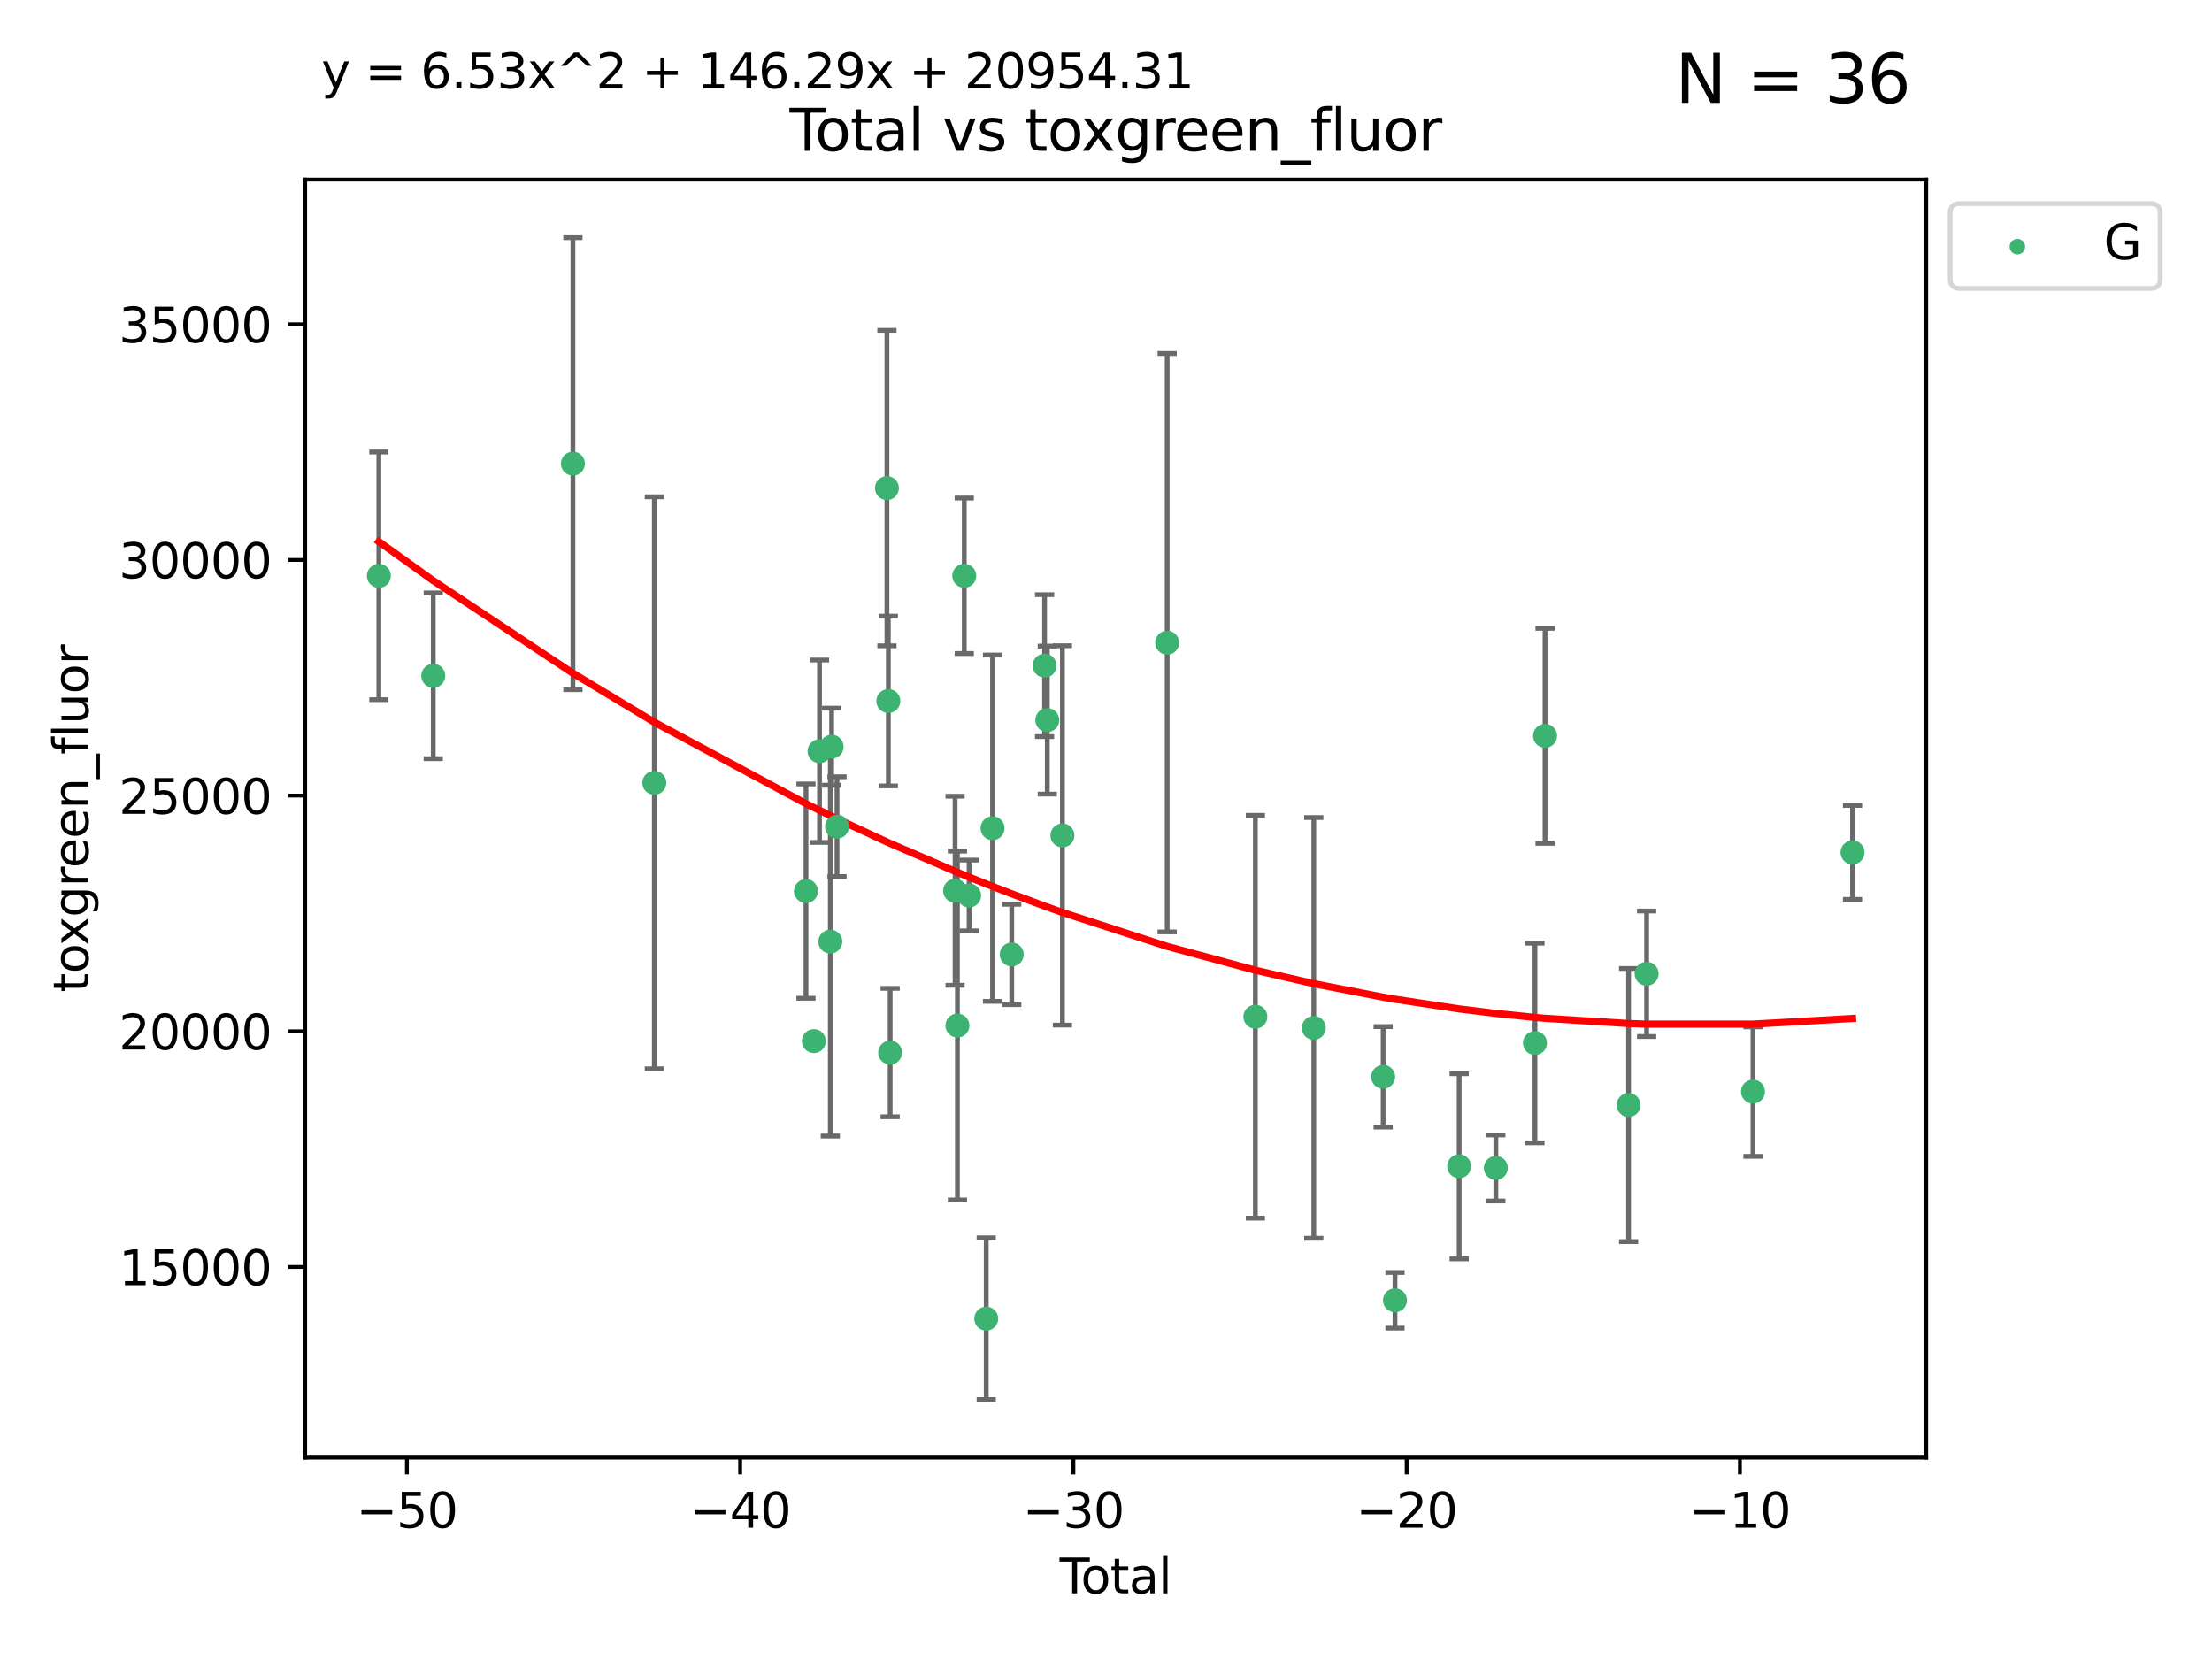 <?xml version="1.0" encoding="utf-8" standalone="no"?>
<!DOCTYPE svg PUBLIC "-//W3C//DTD SVG 1.1//EN"
  "http://www.w3.org/Graphics/SVG/1.1/DTD/svg11.dtd">
<svg xmlns:xlink="http://www.w3.org/1999/xlink" width="460.8pt" height="345.6pt" viewBox="0 0 460.8 345.6" xmlns="http://www.w3.org/2000/svg" version="1.1">
 <defs>
  <style type="text/css">*{stroke-linejoin: round; stroke-linecap: butt}</style>
 </defs>
 <g id="figure_1">
  <g id="patch_1">
   <path d="M 0 345.6 
L 460.8 345.6 
L 460.8 0 
L 0 0 
z
" style="fill: #ffffff"/>
  </g>
  <g id="axes_1">
   <g id="patch_2">
    <path d="M 63.571 303.64 
L 401.26 303.64 
L 401.26 37.411 
L 63.571 37.411 
z
" style="fill: #ffffff"/>
   </g>
   <g id="PathCollection_1">
    <defs>
     <path id="mb7a3d01083" d="M 0 1.118 
C 0.297 1.118 0.581 1 0.791 0.791 
C 1 0.581 1.118 0.297 1.118 0 
C 1.118 -0.297 1 -0.581 0.791 -0.791 
C 0.581 -1 0.297 -1.118 0 -1.118 
C -0.297 -1.118 -0.581 -1 -0.791 -0.791 
C -1 -0.581 -1.118 -0.297 -1.118 0 
C -1.118 0.297 -1 0.581 -0.791 0.791 
C -0.581 1 -0.297 1.118 0 1.118 
z
" style="stroke: #3cb371"/>
    </defs>
    <g clip-path="url(#pf53e807c83)">
     <use xlink:href="#mb7a3d01083" x="78.921" y="119.959" style="fill: #3cb371; stroke: #3cb371"/>
     <use xlink:href="#mb7a3d01083" x="90.255" y="140.778" style="fill: #3cb371; stroke: #3cb371"/>
     <use xlink:href="#mb7a3d01083" x="119.35" y="96.586" style="fill: #3cb371; stroke: #3cb371"/>
     <use xlink:href="#mb7a3d01083" x="136.309" y="163.076" style="fill: #3cb371; stroke: #3cb371"/>
     <use xlink:href="#mb7a3d01083" x="167.902" y="185.634" style="fill: #3cb371; stroke: #3cb371"/>
     <use xlink:href="#mb7a3d01083" x="169.538" y="216.881" style="fill: #3cb371; stroke: #3cb371"/>
     <use xlink:href="#mb7a3d01083" x="170.721" y="156.494" style="fill: #3cb371; stroke: #3cb371"/>
     <use xlink:href="#mb7a3d01083" x="172.971" y="196.148" style="fill: #3cb371; stroke: #3cb371"/>
     <use xlink:href="#mb7a3d01083" x="173.244" y="155.55" style="fill: #3cb371; stroke: #3cb371"/>
     <use xlink:href="#mb7a3d01083" x="174.365" y="172.208" style="fill: #3cb371; stroke: #3cb371"/>
     <use xlink:href="#mb7a3d01083" x="184.763" y="101.677" style="fill: #3cb371; stroke: #3cb371"/>
     <use xlink:href="#mb7a3d01083" x="185.056" y="146.037" style="fill: #3cb371; stroke: #3cb371"/>
     <use xlink:href="#mb7a3d01083" x="185.436" y="219.268" style="fill: #3cb371; stroke: #3cb371"/>
     <use xlink:href="#mb7a3d01083" x="198.96" y="185.562" style="fill: #3cb371; stroke: #3cb371"/>
     <use xlink:href="#mb7a3d01083" x="199.45" y="213.642" style="fill: #3cb371; stroke: #3cb371"/>
     <use xlink:href="#mb7a3d01083" x="200.874" y="119.948" style="fill: #3cb371; stroke: #3cb371"/>
     <use xlink:href="#mb7a3d01083" x="201.885" y="186.545" style="fill: #3cb371; stroke: #3cb371"/>
     <use xlink:href="#mb7a3d01083" x="205.451" y="274.699" style="fill: #3cb371; stroke: #3cb371"/>
     <use xlink:href="#mb7a3d01083" x="206.761" y="172.53" style="fill: #3cb371; stroke: #3cb371"/>
     <use xlink:href="#mb7a3d01083" x="210.761" y="198.832" style="fill: #3cb371; stroke: #3cb371"/>
     <use xlink:href="#mb7a3d01083" x="217.607" y="138.664" style="fill: #3cb371; stroke: #3cb371"/>
     <use xlink:href="#mb7a3d01083" x="218.173" y="150.012" style="fill: #3cb371; stroke: #3cb371"/>
     <use xlink:href="#mb7a3d01083" x="221.321" y="174.034" style="fill: #3cb371; stroke: #3cb371"/>
     <use xlink:href="#mb7a3d01083" x="243.144" y="133.888" style="fill: #3cb371; stroke: #3cb371"/>
     <use xlink:href="#mb7a3d01083" x="261.519" y="211.804" style="fill: #3cb371; stroke: #3cb371"/>
     <use xlink:href="#mb7a3d01083" x="273.686" y="214.13" style="fill: #3cb371; stroke: #3cb371"/>
     <use xlink:href="#mb7a3d01083" x="288.138" y="224.325" style="fill: #3cb371; stroke: #3cb371"/>
     <use xlink:href="#mb7a3d01083" x="290.604" y="270.877" style="fill: #3cb371; stroke: #3cb371"/>
     <use xlink:href="#mb7a3d01083" x="303.971" y="242.958" style="fill: #3cb371; stroke: #3cb371"/>
     <use xlink:href="#mb7a3d01083" x="311.61" y="243.308" style="fill: #3cb371; stroke: #3cb371"/>
     <use xlink:href="#mb7a3d01083" x="319.757" y="217.279" style="fill: #3cb371; stroke: #3cb371"/>
     <use xlink:href="#mb7a3d01083" x="321.86" y="153.291" style="fill: #3cb371; stroke: #3cb371"/>
     <use xlink:href="#mb7a3d01083" x="339.265" y="230.198" style="fill: #3cb371; stroke: #3cb371"/>
     <use xlink:href="#mb7a3d01083" x="343.02" y="202.851" style="fill: #3cb371; stroke: #3cb371"/>
     <use xlink:href="#mb7a3d01083" x="365.174" y="227.4" style="fill: #3cb371; stroke: #3cb371"/>
     <use xlink:href="#mb7a3d01083" x="385.911" y="177.574" style="fill: #3cb371; stroke: #3cb371"/>
    </g>
   </g>
   <g id="matplotlib.axis_1">
    <g id="xtick_1">
     <g id="line2d_1">
      <defs>
       <path id="mf1c3c77850" d="M 0 0 
L 0 3.5 
" style="stroke: #000000; stroke-width: 0.8"/>
      </defs>
      <g>
       <use xlink:href="#mf1c3c77850" x="84.763" y="303.64" style="stroke: #000000; stroke-width: 0.8"/>
      </g>
     </g>
     <g id="text_1">
      <!-- −50 -->
      <g transform="translate(74.211 318.238)scale(0.1 -0.1)">
       <defs>
        <path id="DejaVuSans-2212" d="M 678 2272 
L 4684 2272 
L 4684 1741 
L 678 1741 
L 678 2272 
z
" transform="scale(0.016)"/>
        <path id="DejaVuSans-35" d="M 691 4666 
L 3169 4666 
L 3169 4134 
L 1269 4134 
L 1269 2991 
Q 1406 3038 1543 3061 
Q 1681 3084 1819 3084 
Q 2600 3084 3056 2656 
Q 3513 2228 3513 1497 
Q 3513 744 3044 326 
Q 2575 -91 1722 -91 
Q 1428 -91 1123 -41 
Q 819 9 494 109 
L 494 744 
Q 775 591 1075 516 
Q 1375 441 1709 441 
Q 2250 441 2565 725 
Q 2881 1009 2881 1497 
Q 2881 1984 2565 2268 
Q 2250 2553 1709 2553 
Q 1456 2553 1204 2497 
Q 953 2441 691 2322 
L 691 4666 
z
" transform="scale(0.016)"/>
        <path id="DejaVuSans-30" d="M 2034 4250 
Q 1547 4250 1301 3770 
Q 1056 3291 1056 2328 
Q 1056 1369 1301 889 
Q 1547 409 2034 409 
Q 2525 409 2770 889 
Q 3016 1369 3016 2328 
Q 3016 3291 2770 3770 
Q 2525 4250 2034 4250 
z
M 2034 4750 
Q 2819 4750 3233 4129 
Q 3647 3509 3647 2328 
Q 3647 1150 3233 529 
Q 2819 -91 2034 -91 
Q 1250 -91 836 529 
Q 422 1150 422 2328 
Q 422 3509 836 4129 
Q 1250 4750 2034 4750 
z
" transform="scale(0.016)"/>
       </defs>
       <use xlink:href="#DejaVuSans-2212"/>
       <use xlink:href="#DejaVuSans-35" x="83.789"/>
       <use xlink:href="#DejaVuSans-30" x="147.412"/>
      </g>
     </g>
    </g>
    <g id="xtick_2">
     <g id="line2d_2">
      <g>
       <use xlink:href="#mf1c3c77850" x="154.186" y="303.64" style="stroke: #000000; stroke-width: 0.8"/>
      </g>
     </g>
     <g id="text_2">
      <!-- −40 -->
      <g transform="translate(143.633 318.238)scale(0.1 -0.1)">
       <defs>
        <path id="DejaVuSans-34" d="M 2419 4116 
L 825 1625 
L 2419 1625 
L 2419 4116 
z
M 2253 4666 
L 3047 4666 
L 3047 1625 
L 3713 1625 
L 3713 1100 
L 3047 1100 
L 3047 0 
L 2419 0 
L 2419 1100 
L 313 1100 
L 313 1709 
L 2253 4666 
z
" transform="scale(0.016)"/>
       </defs>
       <use xlink:href="#DejaVuSans-2212"/>
       <use xlink:href="#DejaVuSans-34" x="83.789"/>
       <use xlink:href="#DejaVuSans-30" x="147.412"/>
      </g>
     </g>
    </g>
    <g id="xtick_3">
     <g id="line2d_3">
      <g>
       <use xlink:href="#mf1c3c77850" x="223.608" y="303.64" style="stroke: #000000; stroke-width: 0.8"/>
      </g>
     </g>
     <g id="text_3">
      <!-- −30 -->
      <g transform="translate(213.056 318.238)scale(0.1 -0.1)">
       <defs>
        <path id="DejaVuSans-33" d="M 2597 2516 
Q 3050 2419 3304 2112 
Q 3559 1806 3559 1356 
Q 3559 666 3084 287 
Q 2609 -91 1734 -91 
Q 1441 -91 1130 -33 
Q 819 25 488 141 
L 488 750 
Q 750 597 1062 519 
Q 1375 441 1716 441 
Q 2309 441 2620 675 
Q 2931 909 2931 1356 
Q 2931 1769 2642 2001 
Q 2353 2234 1838 2234 
L 1294 2234 
L 1294 2753 
L 1863 2753 
Q 2328 2753 2575 2939 
Q 2822 3125 2822 3475 
Q 2822 3834 2567 4026 
Q 2313 4219 1838 4219 
Q 1578 4219 1281 4162 
Q 984 4106 628 3988 
L 628 4550 
Q 988 4650 1302 4700 
Q 1616 4750 1894 4750 
Q 2613 4750 3031 4423 
Q 3450 4097 3450 3541 
Q 3450 3153 3228 2886 
Q 3006 2619 2597 2516 
z
" transform="scale(0.016)"/>
       </defs>
       <use xlink:href="#DejaVuSans-2212"/>
       <use xlink:href="#DejaVuSans-33" x="83.789"/>
       <use xlink:href="#DejaVuSans-30" x="147.412"/>
      </g>
     </g>
    </g>
    <g id="xtick_4">
     <g id="line2d_4">
      <g>
       <use xlink:href="#mf1c3c77850" x="293.031" y="303.64" style="stroke: #000000; stroke-width: 0.8"/>
      </g>
     </g>
     <g id="text_4">
      <!-- −20 -->
      <g transform="translate(282.478 318.238)scale(0.1 -0.1)">
       <defs>
        <path id="DejaVuSans-32" d="M 1228 531 
L 3431 531 
L 3431 0 
L 469 0 
L 469 531 
Q 828 903 1448 1529 
Q 2069 2156 2228 2338 
Q 2531 2678 2651 2914 
Q 2772 3150 2772 3378 
Q 2772 3750 2511 3984 
Q 2250 4219 1831 4219 
Q 1534 4219 1204 4116 
Q 875 4013 500 3803 
L 500 4441 
Q 881 4594 1212 4672 
Q 1544 4750 1819 4750 
Q 2544 4750 2975 4387 
Q 3406 4025 3406 3419 
Q 3406 3131 3298 2873 
Q 3191 2616 2906 2266 
Q 2828 2175 2409 1742 
Q 1991 1309 1228 531 
z
" transform="scale(0.016)"/>
       </defs>
       <use xlink:href="#DejaVuSans-2212"/>
       <use xlink:href="#DejaVuSans-32" x="83.789"/>
       <use xlink:href="#DejaVuSans-30" x="147.412"/>
      </g>
     </g>
    </g>
    <g id="xtick_5">
     <g id="line2d_5">
      <g>
       <use xlink:href="#mf1c3c77850" x="362.453" y="303.64" style="stroke: #000000; stroke-width: 0.8"/>
      </g>
     </g>
     <g id="text_5">
      <!-- −10 -->
      <g transform="translate(351.901 318.238)scale(0.1 -0.1)">
       <defs>
        <path id="DejaVuSans-31" d="M 794 531 
L 1825 531 
L 1825 4091 
L 703 3866 
L 703 4441 
L 1819 4666 
L 2450 4666 
L 2450 531 
L 3481 531 
L 3481 0 
L 794 0 
L 794 531 
z
" transform="scale(0.016)"/>
       </defs>
       <use xlink:href="#DejaVuSans-2212"/>
       <use xlink:href="#DejaVuSans-31" x="83.789"/>
       <use xlink:href="#DejaVuSans-30" x="147.412"/>
      </g>
     </g>
    </g>
    <g id="text_6">
     <!-- Total -->
     <g transform="translate(220.739 331.917)scale(0.1 -0.1)">
      <defs>
       <path id="DejaVuSans-54" d="M -19 4666 
L 3928 4666 
L 3928 4134 
L 2272 4134 
L 2272 0 
L 1638 0 
L 1638 4134 
L -19 4134 
L -19 4666 
z
" transform="scale(0.016)"/>
       <path id="DejaVuSans-6f" d="M 1959 3097 
Q 1497 3097 1228 2736 
Q 959 2375 959 1747 
Q 959 1119 1226 758 
Q 1494 397 1959 397 
Q 2419 397 2687 759 
Q 2956 1122 2956 1747 
Q 2956 2369 2687 2733 
Q 2419 3097 1959 3097 
z
M 1959 3584 
Q 2709 3584 3137 3096 
Q 3566 2609 3566 1747 
Q 3566 888 3137 398 
Q 2709 -91 1959 -91 
Q 1206 -91 779 398 
Q 353 888 353 1747 
Q 353 2609 779 3096 
Q 1206 3584 1959 3584 
z
" transform="scale(0.016)"/>
       <path id="DejaVuSans-74" d="M 1172 4494 
L 1172 3500 
L 2356 3500 
L 2356 3053 
L 1172 3053 
L 1172 1153 
Q 1172 725 1289 603 
Q 1406 481 1766 481 
L 2356 481 
L 2356 0 
L 1766 0 
Q 1100 0 847 248 
Q 594 497 594 1153 
L 594 3053 
L 172 3053 
L 172 3500 
L 594 3500 
L 594 4494 
L 1172 4494 
z
" transform="scale(0.016)"/>
       <path id="DejaVuSans-61" d="M 2194 1759 
Q 1497 1759 1228 1600 
Q 959 1441 959 1056 
Q 959 750 1161 570 
Q 1363 391 1709 391 
Q 2188 391 2477 730 
Q 2766 1069 2766 1631 
L 2766 1759 
L 2194 1759 
z
M 3341 1997 
L 3341 0 
L 2766 0 
L 2766 531 
Q 2569 213 2275 61 
Q 1981 -91 1556 -91 
Q 1019 -91 701 211 
Q 384 513 384 1019 
Q 384 1609 779 1909 
Q 1175 2209 1959 2209 
L 2766 2209 
L 2766 2266 
Q 2766 2663 2505 2880 
Q 2244 3097 1772 3097 
Q 1472 3097 1187 3025 
Q 903 2953 641 2809 
L 641 3341 
Q 956 3463 1253 3523 
Q 1550 3584 1831 3584 
Q 2591 3584 2966 3190 
Q 3341 2797 3341 1997 
z
" transform="scale(0.016)"/>
       <path id="DejaVuSans-6c" d="M 603 4863 
L 1178 4863 
L 1178 0 
L 603 0 
L 603 4863 
z
" transform="scale(0.016)"/>
      </defs>
      <use xlink:href="#DejaVuSans-54"/>
      <use xlink:href="#DejaVuSans-6f" x="44.084"/>
      <use xlink:href="#DejaVuSans-74" x="105.266"/>
      <use xlink:href="#DejaVuSans-61" x="144.475"/>
      <use xlink:href="#DejaVuSans-6c" x="205.754"/>
     </g>
    </g>
   </g>
   <g id="matplotlib.axis_2">
    <g id="ytick_1">
     <g id="line2d_6">
      <defs>
       <path id="mb5ae3a95af" d="M 0 0 
L -3.5 0 
" style="stroke: #000000; stroke-width: 0.8"/>
      </defs>
      <g>
       <use xlink:href="#mb5ae3a95af" x="63.571" y="263.928" style="stroke: #000000; stroke-width: 0.8"/>
      </g>
     </g>
     <g id="text_7">
      <!-- 15000 -->
      <g transform="translate(24.759 267.727)scale(0.1 -0.1)">
       <use xlink:href="#DejaVuSans-31"/>
       <use xlink:href="#DejaVuSans-35" x="63.623"/>
       <use xlink:href="#DejaVuSans-30" x="127.246"/>
       <use xlink:href="#DejaVuSans-30" x="190.869"/>
       <use xlink:href="#DejaVuSans-30" x="254.492"/>
      </g>
     </g>
    </g>
    <g id="ytick_2">
     <g id="line2d_7">
      <g>
       <use xlink:href="#mb5ae3a95af" x="63.571" y="214.834" style="stroke: #000000; stroke-width: 0.8"/>
      </g>
     </g>
     <g id="text_8">
      <!-- 20000 -->
      <g transform="translate(24.759 218.633)scale(0.1 -0.1)">
       <use xlink:href="#DejaVuSans-32"/>
       <use xlink:href="#DejaVuSans-30" x="63.623"/>
       <use xlink:href="#DejaVuSans-30" x="127.246"/>
       <use xlink:href="#DejaVuSans-30" x="190.869"/>
       <use xlink:href="#DejaVuSans-30" x="254.492"/>
      </g>
     </g>
    </g>
    <g id="ytick_3">
     <g id="line2d_8">
      <g>
       <use xlink:href="#mb5ae3a95af" x="63.571" y="165.739" style="stroke: #000000; stroke-width: 0.8"/>
      </g>
     </g>
     <g id="text_9">
      <!-- 25000 -->
      <g transform="translate(24.759 169.539)scale(0.1 -0.1)">
       <use xlink:href="#DejaVuSans-32"/>
       <use xlink:href="#DejaVuSans-35" x="63.623"/>
       <use xlink:href="#DejaVuSans-30" x="127.246"/>
       <use xlink:href="#DejaVuSans-30" x="190.869"/>
       <use xlink:href="#DejaVuSans-30" x="254.492"/>
      </g>
     </g>
    </g>
    <g id="ytick_4">
     <g id="line2d_9">
      <g>
       <use xlink:href="#mb5ae3a95af" x="63.571" y="116.645" style="stroke: #000000; stroke-width: 0.8"/>
      </g>
     </g>
     <g id="text_10">
      <!-- 30000 -->
      <g transform="translate(24.759 120.444)scale(0.1 -0.1)">
       <use xlink:href="#DejaVuSans-33"/>
       <use xlink:href="#DejaVuSans-30" x="63.623"/>
       <use xlink:href="#DejaVuSans-30" x="127.246"/>
       <use xlink:href="#DejaVuSans-30" x="190.869"/>
       <use xlink:href="#DejaVuSans-30" x="254.492"/>
      </g>
     </g>
    </g>
    <g id="ytick_5">
     <g id="line2d_10">
      <g>
       <use xlink:href="#mb5ae3a95af" x="63.571" y="67.551" style="stroke: #000000; stroke-width: 0.8"/>
      </g>
     </g>
     <g id="text_11">
      <!-- 35000 -->
      <g transform="translate(24.759 71.35)scale(0.1 -0.1)">
       <use xlink:href="#DejaVuSans-33"/>
       <use xlink:href="#DejaVuSans-35" x="63.623"/>
       <use xlink:href="#DejaVuSans-30" x="127.246"/>
       <use xlink:href="#DejaVuSans-30" x="190.869"/>
       <use xlink:href="#DejaVuSans-30" x="254.492"/>
      </g>
     </g>
    </g>
    <g id="text_12">
     <!-- toxgreen_fluor -->
     <g transform="translate(18.401 206.72)rotate(-90)scale(0.1 -0.1)">
      <defs>
       <path id="DejaVuSans-78" d="M 3513 3500 
L 2247 1797 
L 3578 0 
L 2900 0 
L 1881 1375 
L 863 0 
L 184 0 
L 1544 1831 
L 300 3500 
L 978 3500 
L 1906 2253 
L 2834 3500 
L 3513 3500 
z
" transform="scale(0.016)"/>
       <path id="DejaVuSans-67" d="M 2906 1791 
Q 2906 2416 2648 2759 
Q 2391 3103 1925 3103 
Q 1463 3103 1205 2759 
Q 947 2416 947 1791 
Q 947 1169 1205 825 
Q 1463 481 1925 481 
Q 2391 481 2648 825 
Q 2906 1169 2906 1791 
z
M 3481 434 
Q 3481 -459 3084 -895 
Q 2688 -1331 1869 -1331 
Q 1566 -1331 1297 -1286 
Q 1028 -1241 775 -1147 
L 775 -588 
Q 1028 -725 1275 -790 
Q 1522 -856 1778 -856 
Q 2344 -856 2625 -561 
Q 2906 -266 2906 331 
L 2906 616 
Q 2728 306 2450 153 
Q 2172 0 1784 0 
Q 1141 0 747 490 
Q 353 981 353 1791 
Q 353 2603 747 3093 
Q 1141 3584 1784 3584 
Q 2172 3584 2450 3431 
Q 2728 3278 2906 2969 
L 2906 3500 
L 3481 3500 
L 3481 434 
z
" transform="scale(0.016)"/>
       <path id="DejaVuSans-72" d="M 2631 2963 
Q 2534 3019 2420 3045 
Q 2306 3072 2169 3072 
Q 1681 3072 1420 2755 
Q 1159 2438 1159 1844 
L 1159 0 
L 581 0 
L 581 3500 
L 1159 3500 
L 1159 2956 
Q 1341 3275 1631 3429 
Q 1922 3584 2338 3584 
Q 2397 3584 2469 3576 
Q 2541 3569 2628 3553 
L 2631 2963 
z
" transform="scale(0.016)"/>
       <path id="DejaVuSans-65" d="M 3597 1894 
L 3597 1613 
L 953 1613 
Q 991 1019 1311 708 
Q 1631 397 2203 397 
Q 2534 397 2845 478 
Q 3156 559 3463 722 
L 3463 178 
Q 3153 47 2828 -22 
Q 2503 -91 2169 -91 
Q 1331 -91 842 396 
Q 353 884 353 1716 
Q 353 2575 817 3079 
Q 1281 3584 2069 3584 
Q 2775 3584 3186 3129 
Q 3597 2675 3597 1894 
z
M 3022 2063 
Q 3016 2534 2758 2815 
Q 2500 3097 2075 3097 
Q 1594 3097 1305 2825 
Q 1016 2553 972 2059 
L 3022 2063 
z
" transform="scale(0.016)"/>
       <path id="DejaVuSans-6e" d="M 3513 2113 
L 3513 0 
L 2938 0 
L 2938 2094 
Q 2938 2591 2744 2837 
Q 2550 3084 2163 3084 
Q 1697 3084 1428 2787 
Q 1159 2491 1159 1978 
L 1159 0 
L 581 0 
L 581 3500 
L 1159 3500 
L 1159 2956 
Q 1366 3272 1645 3428 
Q 1925 3584 2291 3584 
Q 2894 3584 3203 3211 
Q 3513 2838 3513 2113 
z
" transform="scale(0.016)"/>
       <path id="DejaVuSans-5f" d="M 3263 -1063 
L 3263 -1509 
L -63 -1509 
L -63 -1063 
L 3263 -1063 
z
" transform="scale(0.016)"/>
       <path id="DejaVuSans-66" d="M 2375 4863 
L 2375 4384 
L 1825 4384 
Q 1516 4384 1395 4259 
Q 1275 4134 1275 3809 
L 1275 3500 
L 2222 3500 
L 2222 3053 
L 1275 3053 
L 1275 0 
L 697 0 
L 697 3053 
L 147 3053 
L 147 3500 
L 697 3500 
L 697 3744 
Q 697 4328 969 4595 
Q 1241 4863 1831 4863 
L 2375 4863 
z
" transform="scale(0.016)"/>
       <path id="DejaVuSans-75" d="M 544 1381 
L 544 3500 
L 1119 3500 
L 1119 1403 
Q 1119 906 1312 657 
Q 1506 409 1894 409 
Q 2359 409 2629 706 
Q 2900 1003 2900 1516 
L 2900 3500 
L 3475 3500 
L 3475 0 
L 2900 0 
L 2900 538 
Q 2691 219 2414 64 
Q 2138 -91 1772 -91 
Q 1169 -91 856 284 
Q 544 659 544 1381 
z
M 1991 3584 
L 1991 3584 
z
" transform="scale(0.016)"/>
      </defs>
      <use xlink:href="#DejaVuSans-74"/>
      <use xlink:href="#DejaVuSans-6f" x="39.209"/>
      <use xlink:href="#DejaVuSans-78" x="97.266"/>
      <use xlink:href="#DejaVuSans-67" x="156.445"/>
      <use xlink:href="#DejaVuSans-72" x="219.922"/>
      <use xlink:href="#DejaVuSans-65" x="258.785"/>
      <use xlink:href="#DejaVuSans-65" x="320.309"/>
      <use xlink:href="#DejaVuSans-6e" x="381.832"/>
      <use xlink:href="#DejaVuSans-5f" x="445.211"/>
      <use xlink:href="#DejaVuSans-66" x="495.211"/>
      <use xlink:href="#DejaVuSans-6c" x="530.416"/>
      <use xlink:href="#DejaVuSans-75" x="558.199"/>
      <use xlink:href="#DejaVuSans-6f" x="621.578"/>
      <use xlink:href="#DejaVuSans-72" x="682.76"/>
     </g>
    </g>
   </g>
   <g id="LineCollection_1">
    <path d="M 78.921 145.755 
L 78.921 94.163 
" clip-path="url(#pf53e807c83)" style="fill: none; stroke: #696969"/>
    <path d="M 90.255 158.047 
L 90.255 123.51 
" clip-path="url(#pf53e807c83)" style="fill: none; stroke: #696969"/>
    <path d="M 119.35 143.66 
L 119.35 49.513 
" clip-path="url(#pf53e807c83)" style="fill: none; stroke: #696969"/>
    <path d="M 136.309 222.66 
L 136.309 103.491 
" clip-path="url(#pf53e807c83)" style="fill: none; stroke: #696969"/>
    <path d="M 167.902 207.956 
L 167.902 163.312 
" clip-path="url(#pf53e807c83)" style="fill: none; stroke: #696969"/>
    <path d="M 169.538 217.552 
L 169.538 216.211 
" clip-path="url(#pf53e807c83)" style="fill: none; stroke: #696969"/>
    <path d="M 170.721 175.489 
L 170.721 137.499 
" clip-path="url(#pf53e807c83)" style="fill: none; stroke: #696969"/>
    <path d="M 172.971 236.655 
L 172.971 155.642 
" clip-path="url(#pf53e807c83)" style="fill: none; stroke: #696969"/>
    <path d="M 173.244 163.577 
L 173.244 147.523 
" clip-path="url(#pf53e807c83)" style="fill: none; stroke: #696969"/>
    <path d="M 174.365 182.602 
L 174.365 161.814 
" clip-path="url(#pf53e807c83)" style="fill: none; stroke: #696969"/>
    <path d="M 184.763 134.535 
L 184.763 68.819 
" clip-path="url(#pf53e807c83)" style="fill: none; stroke: #696969"/>
    <path d="M 185.056 163.72 
L 185.056 128.354 
" clip-path="url(#pf53e807c83)" style="fill: none; stroke: #696969"/>
    <path d="M 185.436 232.646 
L 185.436 205.889 
" clip-path="url(#pf53e807c83)" style="fill: none; stroke: #696969"/>
    <path d="M 198.96 205.256 
L 198.96 165.868 
" clip-path="url(#pf53e807c83)" style="fill: none; stroke: #696969"/>
    <path d="M 199.45 249.975 
L 199.45 177.31 
" clip-path="url(#pf53e807c83)" style="fill: none; stroke: #696969"/>
    <path d="M 200.874 136.139 
L 200.874 103.757 
" clip-path="url(#pf53e807c83)" style="fill: none; stroke: #696969"/>
    <path d="M 201.885 193.913 
L 201.885 179.178 
" clip-path="url(#pf53e807c83)" style="fill: none; stroke: #696969"/>
    <path d="M 205.451 291.539 
L 205.451 257.86 
" clip-path="url(#pf53e807c83)" style="fill: none; stroke: #696969"/>
    <path d="M 206.761 208.6 
L 206.761 136.46 
" clip-path="url(#pf53e807c83)" style="fill: none; stroke: #696969"/>
    <path d="M 210.761 209.28 
L 210.761 188.384 
" clip-path="url(#pf53e807c83)" style="fill: none; stroke: #696969"/>
    <path d="M 217.607 153.444 
L 217.607 123.884 
" clip-path="url(#pf53e807c83)" style="fill: none; stroke: #696969"/>
    <path d="M 218.173 165.427 
L 218.173 134.598 
" clip-path="url(#pf53e807c83)" style="fill: none; stroke: #696969"/>
    <path d="M 221.321 213.544 
L 221.321 134.525 
" clip-path="url(#pf53e807c83)" style="fill: none; stroke: #696969"/>
    <path d="M 243.144 194.133 
L 243.144 73.643 
" clip-path="url(#pf53e807c83)" style="fill: none; stroke: #696969"/>
    <path d="M 261.519 253.759 
L 261.519 169.85 
" clip-path="url(#pf53e807c83)" style="fill: none; stroke: #696969"/>
    <path d="M 273.686 257.949 
L 273.686 170.311 
" clip-path="url(#pf53e807c83)" style="fill: none; stroke: #696969"/>
    <path d="M 288.138 234.788 
L 288.138 213.862 
" clip-path="url(#pf53e807c83)" style="fill: none; stroke: #696969"/>
    <path d="M 290.604 276.674 
L 290.604 265.08 
" clip-path="url(#pf53e807c83)" style="fill: none; stroke: #696969"/>
    <path d="M 303.971 262.241 
L 303.971 223.675 
" clip-path="url(#pf53e807c83)" style="fill: none; stroke: #696969"/>
    <path d="M 311.61 250.186 
L 311.61 236.43 
" clip-path="url(#pf53e807c83)" style="fill: none; stroke: #696969"/>
    <path d="M 319.757 238.077 
L 319.757 196.481 
" clip-path="url(#pf53e807c83)" style="fill: none; stroke: #696969"/>
    <path d="M 321.86 175.685 
L 321.86 130.897 
" clip-path="url(#pf53e807c83)" style="fill: none; stroke: #696969"/>
    <path d="M 339.265 258.649 
L 339.265 201.748 
" clip-path="url(#pf53e807c83)" style="fill: none; stroke: #696969"/>
    <path d="M 343.02 215.916 
L 343.02 189.785 
" clip-path="url(#pf53e807c83)" style="fill: none; stroke: #696969"/>
    <path d="M 365.174 240.887 
L 365.174 213.912 
" clip-path="url(#pf53e807c83)" style="fill: none; stroke: #696969"/>
    <path d="M 385.911 187.363 
L 385.911 167.786 
" clip-path="url(#pf53e807c83)" style="fill: none; stroke: #696969"/>
   </g>
   <g id="line2d_11">
    <defs>
     <path id="mb940ee2482" d="M 2 0 
L -2 -0 
" style="stroke: #696969"/>
    </defs>
    <g clip-path="url(#pf53e807c83)">
     <use xlink:href="#mb940ee2482" x="78.921" y="145.755" style="fill: #696969; stroke: #696969"/>
     <use xlink:href="#mb940ee2482" x="90.255" y="158.047" style="fill: #696969; stroke: #696969"/>
     <use xlink:href="#mb940ee2482" x="119.35" y="143.66" style="fill: #696969; stroke: #696969"/>
     <use xlink:href="#mb940ee2482" x="136.309" y="222.66" style="fill: #696969; stroke: #696969"/>
     <use xlink:href="#mb940ee2482" x="167.902" y="207.956" style="fill: #696969; stroke: #696969"/>
     <use xlink:href="#mb940ee2482" x="169.538" y="217.552" style="fill: #696969; stroke: #696969"/>
     <use xlink:href="#mb940ee2482" x="170.721" y="175.489" style="fill: #696969; stroke: #696969"/>
     <use xlink:href="#mb940ee2482" x="172.971" y="236.655" style="fill: #696969; stroke: #696969"/>
     <use xlink:href="#mb940ee2482" x="173.244" y="163.577" style="fill: #696969; stroke: #696969"/>
     <use xlink:href="#mb940ee2482" x="174.365" y="182.602" style="fill: #696969; stroke: #696969"/>
     <use xlink:href="#mb940ee2482" x="184.763" y="134.535" style="fill: #696969; stroke: #696969"/>
     <use xlink:href="#mb940ee2482" x="185.056" y="163.72" style="fill: #696969; stroke: #696969"/>
     <use xlink:href="#mb940ee2482" x="185.436" y="232.646" style="fill: #696969; stroke: #696969"/>
     <use xlink:href="#mb940ee2482" x="198.96" y="205.256" style="fill: #696969; stroke: #696969"/>
     <use xlink:href="#mb940ee2482" x="199.45" y="249.975" style="fill: #696969; stroke: #696969"/>
     <use xlink:href="#mb940ee2482" x="200.874" y="136.139" style="fill: #696969; stroke: #696969"/>
     <use xlink:href="#mb940ee2482" x="201.885" y="193.913" style="fill: #696969; stroke: #696969"/>
     <use xlink:href="#mb940ee2482" x="205.451" y="291.539" style="fill: #696969; stroke: #696969"/>
     <use xlink:href="#mb940ee2482" x="206.761" y="208.6" style="fill: #696969; stroke: #696969"/>
     <use xlink:href="#mb940ee2482" x="210.761" y="209.28" style="fill: #696969; stroke: #696969"/>
     <use xlink:href="#mb940ee2482" x="217.607" y="153.444" style="fill: #696969; stroke: #696969"/>
     <use xlink:href="#mb940ee2482" x="218.173" y="165.427" style="fill: #696969; stroke: #696969"/>
     <use xlink:href="#mb940ee2482" x="221.321" y="213.544" style="fill: #696969; stroke: #696969"/>
     <use xlink:href="#mb940ee2482" x="243.144" y="194.133" style="fill: #696969; stroke: #696969"/>
     <use xlink:href="#mb940ee2482" x="261.519" y="253.759" style="fill: #696969; stroke: #696969"/>
     <use xlink:href="#mb940ee2482" x="273.686" y="257.949" style="fill: #696969; stroke: #696969"/>
     <use xlink:href="#mb940ee2482" x="288.138" y="234.788" style="fill: #696969; stroke: #696969"/>
     <use xlink:href="#mb940ee2482" x="290.604" y="276.674" style="fill: #696969; stroke: #696969"/>
     <use xlink:href="#mb940ee2482" x="303.971" y="262.241" style="fill: #696969; stroke: #696969"/>
     <use xlink:href="#mb940ee2482" x="311.61" y="250.186" style="fill: #696969; stroke: #696969"/>
     <use xlink:href="#mb940ee2482" x="319.757" y="238.077" style="fill: #696969; stroke: #696969"/>
     <use xlink:href="#mb940ee2482" x="321.86" y="175.685" style="fill: #696969; stroke: #696969"/>
     <use xlink:href="#mb940ee2482" x="339.265" y="258.649" style="fill: #696969; stroke: #696969"/>
     <use xlink:href="#mb940ee2482" x="343.02" y="215.916" style="fill: #696969; stroke: #696969"/>
     <use xlink:href="#mb940ee2482" x="365.174" y="240.887" style="fill: #696969; stroke: #696969"/>
     <use xlink:href="#mb940ee2482" x="385.911" y="187.363" style="fill: #696969; stroke: #696969"/>
    </g>
   </g>
   <g id="line2d_12">
    <g clip-path="url(#pf53e807c83)">
     <use xlink:href="#mb940ee2482" x="78.921" y="94.163" style="fill: #696969; stroke: #696969"/>
     <use xlink:href="#mb940ee2482" x="90.255" y="123.51" style="fill: #696969; stroke: #696969"/>
     <use xlink:href="#mb940ee2482" x="119.35" y="49.513" style="fill: #696969; stroke: #696969"/>
     <use xlink:href="#mb940ee2482" x="136.309" y="103.491" style="fill: #696969; stroke: #696969"/>
     <use xlink:href="#mb940ee2482" x="167.902" y="163.312" style="fill: #696969; stroke: #696969"/>
     <use xlink:href="#mb940ee2482" x="169.538" y="216.211" style="fill: #696969; stroke: #696969"/>
     <use xlink:href="#mb940ee2482" x="170.721" y="137.499" style="fill: #696969; stroke: #696969"/>
     <use xlink:href="#mb940ee2482" x="172.971" y="155.642" style="fill: #696969; stroke: #696969"/>
     <use xlink:href="#mb940ee2482" x="173.244" y="147.523" style="fill: #696969; stroke: #696969"/>
     <use xlink:href="#mb940ee2482" x="174.365" y="161.814" style="fill: #696969; stroke: #696969"/>
     <use xlink:href="#mb940ee2482" x="184.763" y="68.819" style="fill: #696969; stroke: #696969"/>
     <use xlink:href="#mb940ee2482" x="185.056" y="128.354" style="fill: #696969; stroke: #696969"/>
     <use xlink:href="#mb940ee2482" x="185.436" y="205.889" style="fill: #696969; stroke: #696969"/>
     <use xlink:href="#mb940ee2482" x="198.96" y="165.868" style="fill: #696969; stroke: #696969"/>
     <use xlink:href="#mb940ee2482" x="199.45" y="177.31" style="fill: #696969; stroke: #696969"/>
     <use xlink:href="#mb940ee2482" x="200.874" y="103.757" style="fill: #696969; stroke: #696969"/>
     <use xlink:href="#mb940ee2482" x="201.885" y="179.178" style="fill: #696969; stroke: #696969"/>
     <use xlink:href="#mb940ee2482" x="205.451" y="257.86" style="fill: #696969; stroke: #696969"/>
     <use xlink:href="#mb940ee2482" x="206.761" y="136.46" style="fill: #696969; stroke: #696969"/>
     <use xlink:href="#mb940ee2482" x="210.761" y="188.384" style="fill: #696969; stroke: #696969"/>
     <use xlink:href="#mb940ee2482" x="217.607" y="123.884" style="fill: #696969; stroke: #696969"/>
     <use xlink:href="#mb940ee2482" x="218.173" y="134.598" style="fill: #696969; stroke: #696969"/>
     <use xlink:href="#mb940ee2482" x="221.321" y="134.525" style="fill: #696969; stroke: #696969"/>
     <use xlink:href="#mb940ee2482" x="243.144" y="73.643" style="fill: #696969; stroke: #696969"/>
     <use xlink:href="#mb940ee2482" x="261.519" y="169.85" style="fill: #696969; stroke: #696969"/>
     <use xlink:href="#mb940ee2482" x="273.686" y="170.311" style="fill: #696969; stroke: #696969"/>
     <use xlink:href="#mb940ee2482" x="288.138" y="213.862" style="fill: #696969; stroke: #696969"/>
     <use xlink:href="#mb940ee2482" x="290.604" y="265.08" style="fill: #696969; stroke: #696969"/>
     <use xlink:href="#mb940ee2482" x="303.971" y="223.675" style="fill: #696969; stroke: #696969"/>
     <use xlink:href="#mb940ee2482" x="311.61" y="236.43" style="fill: #696969; stroke: #696969"/>
     <use xlink:href="#mb940ee2482" x="319.757" y="196.481" style="fill: #696969; stroke: #696969"/>
     <use xlink:href="#mb940ee2482" x="321.86" y="130.897" style="fill: #696969; stroke: #696969"/>
     <use xlink:href="#mb940ee2482" x="339.265" y="201.748" style="fill: #696969; stroke: #696969"/>
     <use xlink:href="#mb940ee2482" x="343.02" y="189.785" style="fill: #696969; stroke: #696969"/>
     <use xlink:href="#mb940ee2482" x="365.174" y="213.912" style="fill: #696969; stroke: #696969"/>
     <use xlink:href="#mb940ee2482" x="385.911" y="167.786" style="fill: #696969; stroke: #696969"/>
    </g>
   </g>
   <g id="line2d_13">
    <path d="M 78.921 112.839 
L 90.255 120.962 
L 119.35 140.25 
L 136.309 150.454 
L 167.902 167.424 
L 169.538 168.23 
L 170.721 168.809 
L 172.971 169.899 
L 173.244 170.031 
L 174.365 170.568 
L 184.763 175.394 
L 185.056 175.526 
L 185.436 175.696 
L 198.96 181.519 
L 199.45 181.72 
L 200.874 182.303 
L 201.885 182.714 
L 205.451 184.141 
L 206.761 184.656 
L 210.761 186.202 
L 217.607 188.749 
L 218.173 188.954 
L 221.321 190.078 
L 243.144 197.15 
L 261.519 202.122 
L 273.686 204.92 
L 288.138 207.731 
L 290.604 208.156 
L 303.971 210.175 
L 311.61 211.115 
L 319.757 211.947 
L 321.86 212.133 
L 339.265 213.221 
L 343.02 213.35 
L 365.174 213.349 
L 385.911 212.165 
" clip-path="url(#pf53e807c83)" style="fill: none; stroke: #ff0000; stroke-width: 1.5; stroke-linecap: square"/>
   </g>
   <g id="line2d_14">
    <defs>
     <path id="m10e78a6a4f" d="M 0 2 
C 0.53 2 1.039 1.789 1.414 1.414 
C 1.789 1.039 2 0.53 2 0 
C 2 -0.53 1.789 -1.039 1.414 -1.414 
C 1.039 -1.789 0.53 -2 0 -2 
C -0.53 -2 -1.039 -1.789 -1.414 -1.414 
C -1.789 -1.039 -2 -0.53 -2 0 
C -2 0.53 -1.789 1.039 -1.414 1.414 
C -1.039 1.789 -0.53 2 0 2 
z
" style="stroke: #3cb371"/>
    </defs>
    <g clip-path="url(#pf53e807c83)">
     <use xlink:href="#m10e78a6a4f" x="78.921" y="119.959" style="fill: #3cb371; stroke: #3cb371"/>
     <use xlink:href="#m10e78a6a4f" x="90.255" y="140.778" style="fill: #3cb371; stroke: #3cb371"/>
     <use xlink:href="#m10e78a6a4f" x="119.35" y="96.586" style="fill: #3cb371; stroke: #3cb371"/>
     <use xlink:href="#m10e78a6a4f" x="136.309" y="163.076" style="fill: #3cb371; stroke: #3cb371"/>
     <use xlink:href="#m10e78a6a4f" x="167.902" y="185.634" style="fill: #3cb371; stroke: #3cb371"/>
     <use xlink:href="#m10e78a6a4f" x="169.538" y="216.881" style="fill: #3cb371; stroke: #3cb371"/>
     <use xlink:href="#m10e78a6a4f" x="170.721" y="156.494" style="fill: #3cb371; stroke: #3cb371"/>
     <use xlink:href="#m10e78a6a4f" x="172.971" y="196.148" style="fill: #3cb371; stroke: #3cb371"/>
     <use xlink:href="#m10e78a6a4f" x="173.244" y="155.55" style="fill: #3cb371; stroke: #3cb371"/>
     <use xlink:href="#m10e78a6a4f" x="174.365" y="172.208" style="fill: #3cb371; stroke: #3cb371"/>
     <use xlink:href="#m10e78a6a4f" x="184.763" y="101.677" style="fill: #3cb371; stroke: #3cb371"/>
     <use xlink:href="#m10e78a6a4f" x="185.056" y="146.037" style="fill: #3cb371; stroke: #3cb371"/>
     <use xlink:href="#m10e78a6a4f" x="185.436" y="219.268" style="fill: #3cb371; stroke: #3cb371"/>
     <use xlink:href="#m10e78a6a4f" x="198.96" y="185.562" style="fill: #3cb371; stroke: #3cb371"/>
     <use xlink:href="#m10e78a6a4f" x="199.45" y="213.642" style="fill: #3cb371; stroke: #3cb371"/>
     <use xlink:href="#m10e78a6a4f" x="200.874" y="119.948" style="fill: #3cb371; stroke: #3cb371"/>
     <use xlink:href="#m10e78a6a4f" x="201.885" y="186.545" style="fill: #3cb371; stroke: #3cb371"/>
     <use xlink:href="#m10e78a6a4f" x="205.451" y="274.699" style="fill: #3cb371; stroke: #3cb371"/>
     <use xlink:href="#m10e78a6a4f" x="206.761" y="172.53" style="fill: #3cb371; stroke: #3cb371"/>
     <use xlink:href="#m10e78a6a4f" x="210.761" y="198.832" style="fill: #3cb371; stroke: #3cb371"/>
     <use xlink:href="#m10e78a6a4f" x="217.607" y="138.664" style="fill: #3cb371; stroke: #3cb371"/>
     <use xlink:href="#m10e78a6a4f" x="218.173" y="150.012" style="fill: #3cb371; stroke: #3cb371"/>
     <use xlink:href="#m10e78a6a4f" x="221.321" y="174.034" style="fill: #3cb371; stroke: #3cb371"/>
     <use xlink:href="#m10e78a6a4f" x="243.144" y="133.888" style="fill: #3cb371; stroke: #3cb371"/>
     <use xlink:href="#m10e78a6a4f" x="261.519" y="211.804" style="fill: #3cb371; stroke: #3cb371"/>
     <use xlink:href="#m10e78a6a4f" x="273.686" y="214.13" style="fill: #3cb371; stroke: #3cb371"/>
     <use xlink:href="#m10e78a6a4f" x="288.138" y="224.325" style="fill: #3cb371; stroke: #3cb371"/>
     <use xlink:href="#m10e78a6a4f" x="290.604" y="270.877" style="fill: #3cb371; stroke: #3cb371"/>
     <use xlink:href="#m10e78a6a4f" x="303.971" y="242.958" style="fill: #3cb371; stroke: #3cb371"/>
     <use xlink:href="#m10e78a6a4f" x="311.61" y="243.308" style="fill: #3cb371; stroke: #3cb371"/>
     <use xlink:href="#m10e78a6a4f" x="319.757" y="217.279" style="fill: #3cb371; stroke: #3cb371"/>
     <use xlink:href="#m10e78a6a4f" x="321.86" y="153.291" style="fill: #3cb371; stroke: #3cb371"/>
     <use xlink:href="#m10e78a6a4f" x="339.265" y="230.198" style="fill: #3cb371; stroke: #3cb371"/>
     <use xlink:href="#m10e78a6a4f" x="343.02" y="202.851" style="fill: #3cb371; stroke: #3cb371"/>
     <use xlink:href="#m10e78a6a4f" x="365.174" y="227.4" style="fill: #3cb371; stroke: #3cb371"/>
     <use xlink:href="#m10e78a6a4f" x="385.911" y="177.574" style="fill: #3cb371; stroke: #3cb371"/>
    </g>
   </g>
   <g id="patch_3">
    <path d="M 63.571 303.64 
L 63.571 37.411 
" style="fill: none; stroke: #000000; stroke-width: 0.8; stroke-linejoin: miter; stroke-linecap: square"/>
   </g>
   <g id="patch_4">
    <path d="M 401.26 303.64 
L 401.26 37.411 
" style="fill: none; stroke: #000000; stroke-width: 0.8; stroke-linejoin: miter; stroke-linecap: square"/>
   </g>
   <g id="patch_5">
    <path d="M 63.571 303.64 
L 401.26 303.64 
" style="fill: none; stroke: #000000; stroke-width: 0.8; stroke-linejoin: miter; stroke-linecap: square"/>
   </g>
   <g id="patch_6">
    <path d="M 63.571 37.411 
L 401.26 37.411 
" style="fill: none; stroke: #000000; stroke-width: 0.8; stroke-linejoin: miter; stroke-linecap: square"/>
   </g>
   <g id="text_13">
    <!-- N = 36 -->
    <g transform="translate(348.964 21.426)scale(0.14 -0.14)">
     <defs>
      <path id="DejaVuSans-4e" d="M 628 4666 
L 1478 4666 
L 3547 763 
L 3547 4666 
L 4159 4666 
L 4159 0 
L 3309 0 
L 1241 3903 
L 1241 0 
L 628 0 
L 628 4666 
z
" transform="scale(0.016)"/>
      <path id="DejaVuSans-20" transform="scale(0.016)"/>
      <path id="DejaVuSans-3d" d="M 678 2906 
L 4684 2906 
L 4684 2381 
L 678 2381 
L 678 2906 
z
M 678 1631 
L 4684 1631 
L 4684 1100 
L 678 1100 
L 678 1631 
z
" transform="scale(0.016)"/>
      <path id="DejaVuSans-36" d="M 2113 2584 
Q 1688 2584 1439 2293 
Q 1191 2003 1191 1497 
Q 1191 994 1439 701 
Q 1688 409 2113 409 
Q 2538 409 2786 701 
Q 3034 994 3034 1497 
Q 3034 2003 2786 2293 
Q 2538 2584 2113 2584 
z
M 3366 4563 
L 3366 3988 
Q 3128 4100 2886 4159 
Q 2644 4219 2406 4219 
Q 1781 4219 1451 3797 
Q 1122 3375 1075 2522 
Q 1259 2794 1537 2939 
Q 1816 3084 2150 3084 
Q 2853 3084 3261 2657 
Q 3669 2231 3669 1497 
Q 3669 778 3244 343 
Q 2819 -91 2113 -91 
Q 1303 -91 875 529 
Q 447 1150 447 2328 
Q 447 3434 972 4092 
Q 1497 4750 2381 4750 
Q 2619 4750 2861 4703 
Q 3103 4656 3366 4563 
z
" transform="scale(0.016)"/>
     </defs>
     <use xlink:href="#DejaVuSans-4e"/>
     <use xlink:href="#DejaVuSans-20" x="74.805"/>
     <use xlink:href="#DejaVuSans-3d" x="106.592"/>
     <use xlink:href="#DejaVuSans-20" x="190.381"/>
     <use xlink:href="#DejaVuSans-33" x="222.168"/>
     <use xlink:href="#DejaVuSans-36" x="285.791"/>
    </g>
   </g>
   <g id="text_14">
    <!-- y = 6.53x^2 + 146.29x + 20954.31 -->
    <g transform="translate(66.948 18.387)scale(0.1 -0.1)">
     <defs>
      <path id="DejaVuSans-79" d="M 2059 -325 
Q 1816 -950 1584 -1140 
Q 1353 -1331 966 -1331 
L 506 -1331 
L 506 -850 
L 844 -850 
Q 1081 -850 1212 -737 
Q 1344 -625 1503 -206 
L 1606 56 
L 191 3500 
L 800 3500 
L 1894 763 
L 2988 3500 
L 3597 3500 
L 2059 -325 
z
" transform="scale(0.016)"/>
      <path id="DejaVuSans-2e" d="M 684 794 
L 1344 794 
L 1344 0 
L 684 0 
L 684 794 
z
" transform="scale(0.016)"/>
      <path id="DejaVuSans-5e" d="M 2988 4666 
L 4684 2925 
L 4056 2925 
L 2681 4159 
L 1306 2925 
L 678 2925 
L 2375 4666 
L 2988 4666 
z
" transform="scale(0.016)"/>
      <path id="DejaVuSans-2b" d="M 2944 4013 
L 2944 2272 
L 4684 2272 
L 4684 1741 
L 2944 1741 
L 2944 0 
L 2419 0 
L 2419 1741 
L 678 1741 
L 678 2272 
L 2419 2272 
L 2419 4013 
L 2944 4013 
z
" transform="scale(0.016)"/>
      <path id="DejaVuSans-39" d="M 703 97 
L 703 672 
Q 941 559 1184 500 
Q 1428 441 1663 441 
Q 2288 441 2617 861 
Q 2947 1281 2994 2138 
Q 2813 1869 2534 1725 
Q 2256 1581 1919 1581 
Q 1219 1581 811 2004 
Q 403 2428 403 3163 
Q 403 3881 828 4315 
Q 1253 4750 1959 4750 
Q 2769 4750 3195 4129 
Q 3622 3509 3622 2328 
Q 3622 1225 3098 567 
Q 2575 -91 1691 -91 
Q 1453 -91 1209 -44 
Q 966 3 703 97 
z
M 1959 2075 
Q 2384 2075 2632 2365 
Q 2881 2656 2881 3163 
Q 2881 3666 2632 3958 
Q 2384 4250 1959 4250 
Q 1534 4250 1286 3958 
Q 1038 3666 1038 3163 
Q 1038 2656 1286 2365 
Q 1534 2075 1959 2075 
z
" transform="scale(0.016)"/>
     </defs>
     <use xlink:href="#DejaVuSans-79"/>
     <use xlink:href="#DejaVuSans-20" x="59.18"/>
     <use xlink:href="#DejaVuSans-3d" x="90.967"/>
     <use xlink:href="#DejaVuSans-20" x="174.756"/>
     <use xlink:href="#DejaVuSans-36" x="206.543"/>
     <use xlink:href="#DejaVuSans-2e" x="270.166"/>
     <use xlink:href="#DejaVuSans-35" x="301.953"/>
     <use xlink:href="#DejaVuSans-33" x="365.576"/>
     <use xlink:href="#DejaVuSans-78" x="429.199"/>
     <use xlink:href="#DejaVuSans-5e" x="488.379"/>
     <use xlink:href="#DejaVuSans-32" x="572.168"/>
     <use xlink:href="#DejaVuSans-20" x="635.791"/>
     <use xlink:href="#DejaVuSans-2b" x="667.578"/>
     <use xlink:href="#DejaVuSans-20" x="751.367"/>
     <use xlink:href="#DejaVuSans-31" x="783.154"/>
     <use xlink:href="#DejaVuSans-34" x="846.777"/>
     <use xlink:href="#DejaVuSans-36" x="910.4"/>
     <use xlink:href="#DejaVuSans-2e" x="974.023"/>
     <use xlink:href="#DejaVuSans-32" x="1005.811"/>
     <use xlink:href="#DejaVuSans-39" x="1069.434"/>
     <use xlink:href="#DejaVuSans-78" x="1133.057"/>
     <use xlink:href="#DejaVuSans-20" x="1192.236"/>
     <use xlink:href="#DejaVuSans-2b" x="1224.023"/>
     <use xlink:href="#DejaVuSans-20" x="1307.812"/>
     <use xlink:href="#DejaVuSans-32" x="1339.6"/>
     <use xlink:href="#DejaVuSans-30" x="1403.223"/>
     <use xlink:href="#DejaVuSans-39" x="1466.846"/>
     <use xlink:href="#DejaVuSans-35" x="1530.469"/>
     <use xlink:href="#DejaVuSans-34" x="1594.092"/>
     <use xlink:href="#DejaVuSans-2e" x="1657.715"/>
     <use xlink:href="#DejaVuSans-33" x="1689.502"/>
     <use xlink:href="#DejaVuSans-31" x="1753.125"/>
    </g>
   </g>
   <g id="text_15">
    <!-- Total vs toxgreen_fluor -->
    <g transform="translate(164.48 31.411)scale(0.12 -0.12)">
     <defs>
      <path id="DejaVuSans-76" d="M 191 3500 
L 800 3500 
L 1894 563 
L 2988 3500 
L 3597 3500 
L 2284 0 
L 1503 0 
L 191 3500 
z
" transform="scale(0.016)"/>
      <path id="DejaVuSans-73" d="M 2834 3397 
L 2834 2853 
Q 2591 2978 2328 3040 
Q 2066 3103 1784 3103 
Q 1356 3103 1142 2972 
Q 928 2841 928 2578 
Q 928 2378 1081 2264 
Q 1234 2150 1697 2047 
L 1894 2003 
Q 2506 1872 2764 1633 
Q 3022 1394 3022 966 
Q 3022 478 2636 193 
Q 2250 -91 1575 -91 
Q 1294 -91 989 -36 
Q 684 19 347 128 
L 347 722 
Q 666 556 975 473 
Q 1284 391 1588 391 
Q 1994 391 2212 530 
Q 2431 669 2431 922 
Q 2431 1156 2273 1281 
Q 2116 1406 1581 1522 
L 1381 1569 
Q 847 1681 609 1914 
Q 372 2147 372 2553 
Q 372 3047 722 3315 
Q 1072 3584 1716 3584 
Q 2034 3584 2315 3537 
Q 2597 3491 2834 3397 
z
" transform="scale(0.016)"/>
     </defs>
     <use xlink:href="#DejaVuSans-54"/>
     <use xlink:href="#DejaVuSans-6f" x="44.084"/>
     <use xlink:href="#DejaVuSans-74" x="105.266"/>
     <use xlink:href="#DejaVuSans-61" x="144.475"/>
     <use xlink:href="#DejaVuSans-6c" x="205.754"/>
     <use xlink:href="#DejaVuSans-20" x="233.537"/>
     <use xlink:href="#DejaVuSans-76" x="265.324"/>
     <use xlink:href="#DejaVuSans-73" x="324.504"/>
     <use xlink:href="#DejaVuSans-20" x="376.604"/>
     <use xlink:href="#DejaVuSans-74" x="408.391"/>
     <use xlink:href="#DejaVuSans-6f" x="447.6"/>
     <use xlink:href="#DejaVuSans-78" x="505.656"/>
     <use xlink:href="#DejaVuSans-67" x="564.836"/>
     <use xlink:href="#DejaVuSans-72" x="628.312"/>
     <use xlink:href="#DejaVuSans-65" x="667.176"/>
     <use xlink:href="#DejaVuSans-65" x="728.699"/>
     <use xlink:href="#DejaVuSans-6e" x="790.223"/>
     <use xlink:href="#DejaVuSans-5f" x="853.602"/>
     <use xlink:href="#DejaVuSans-66" x="903.602"/>
     <use xlink:href="#DejaVuSans-6c" x="938.807"/>
     <use xlink:href="#DejaVuSans-75" x="966.59"/>
     <use xlink:href="#DejaVuSans-6f" x="1029.969"/>
     <use xlink:href="#DejaVuSans-72" x="1091.15"/>
    </g>
   </g>
   <g id="legend_1">
    <g id="patch_7">
     <path d="M 408.26 60.089 
L 448.008 60.089 
Q 450.008 60.089 450.008 58.089 
L 450.008 44.411 
Q 450.008 42.411 448.008 42.411 
L 408.26 42.411 
Q 406.26 42.411 406.26 44.411 
L 406.26 58.089 
Q 406.26 60.089 408.26 60.089 
z
" style="fill: #ffffff; opacity: 0.8; stroke: #cccccc; stroke-linejoin: miter"/>
    </g>
    <g id="PathCollection_2">
     <g>
      <use xlink:href="#mb7a3d01083" x="420.26" y="51.385" style="fill: #3cb371; stroke: #3cb371"/>
     </g>
    </g>
    <g id="text_16">
     <!-- G -->
     <g transform="translate(438.26 54.01)scale(0.1 -0.1)">
      <defs>
       <path id="DejaVuSans-47" d="M 3809 666 
L 3809 1919 
L 2778 1919 
L 2778 2438 
L 4434 2438 
L 4434 434 
Q 4069 175 3628 42 
Q 3188 -91 2688 -91 
Q 1594 -91 976 548 
Q 359 1188 359 2328 
Q 359 3472 976 4111 
Q 1594 4750 2688 4750 
Q 3144 4750 3555 4637 
Q 3966 4525 4313 4306 
L 4313 3634 
Q 3963 3931 3569 4081 
Q 3175 4231 2741 4231 
Q 1884 4231 1454 3753 
Q 1025 3275 1025 2328 
Q 1025 1384 1454 906 
Q 1884 428 2741 428 
Q 3075 428 3337 486 
Q 3600 544 3809 666 
z
" transform="scale(0.016)"/>
      </defs>
      <use xlink:href="#DejaVuSans-47"/>
     </g>
    </g>
   </g>
  </g>
 </g>
 <defs>
  <clipPath id="pf53e807c83">
   <rect x="63.571" y="37.411" width="337.689" height="266.229"/>
  </clipPath>
 </defs>
</svg>
